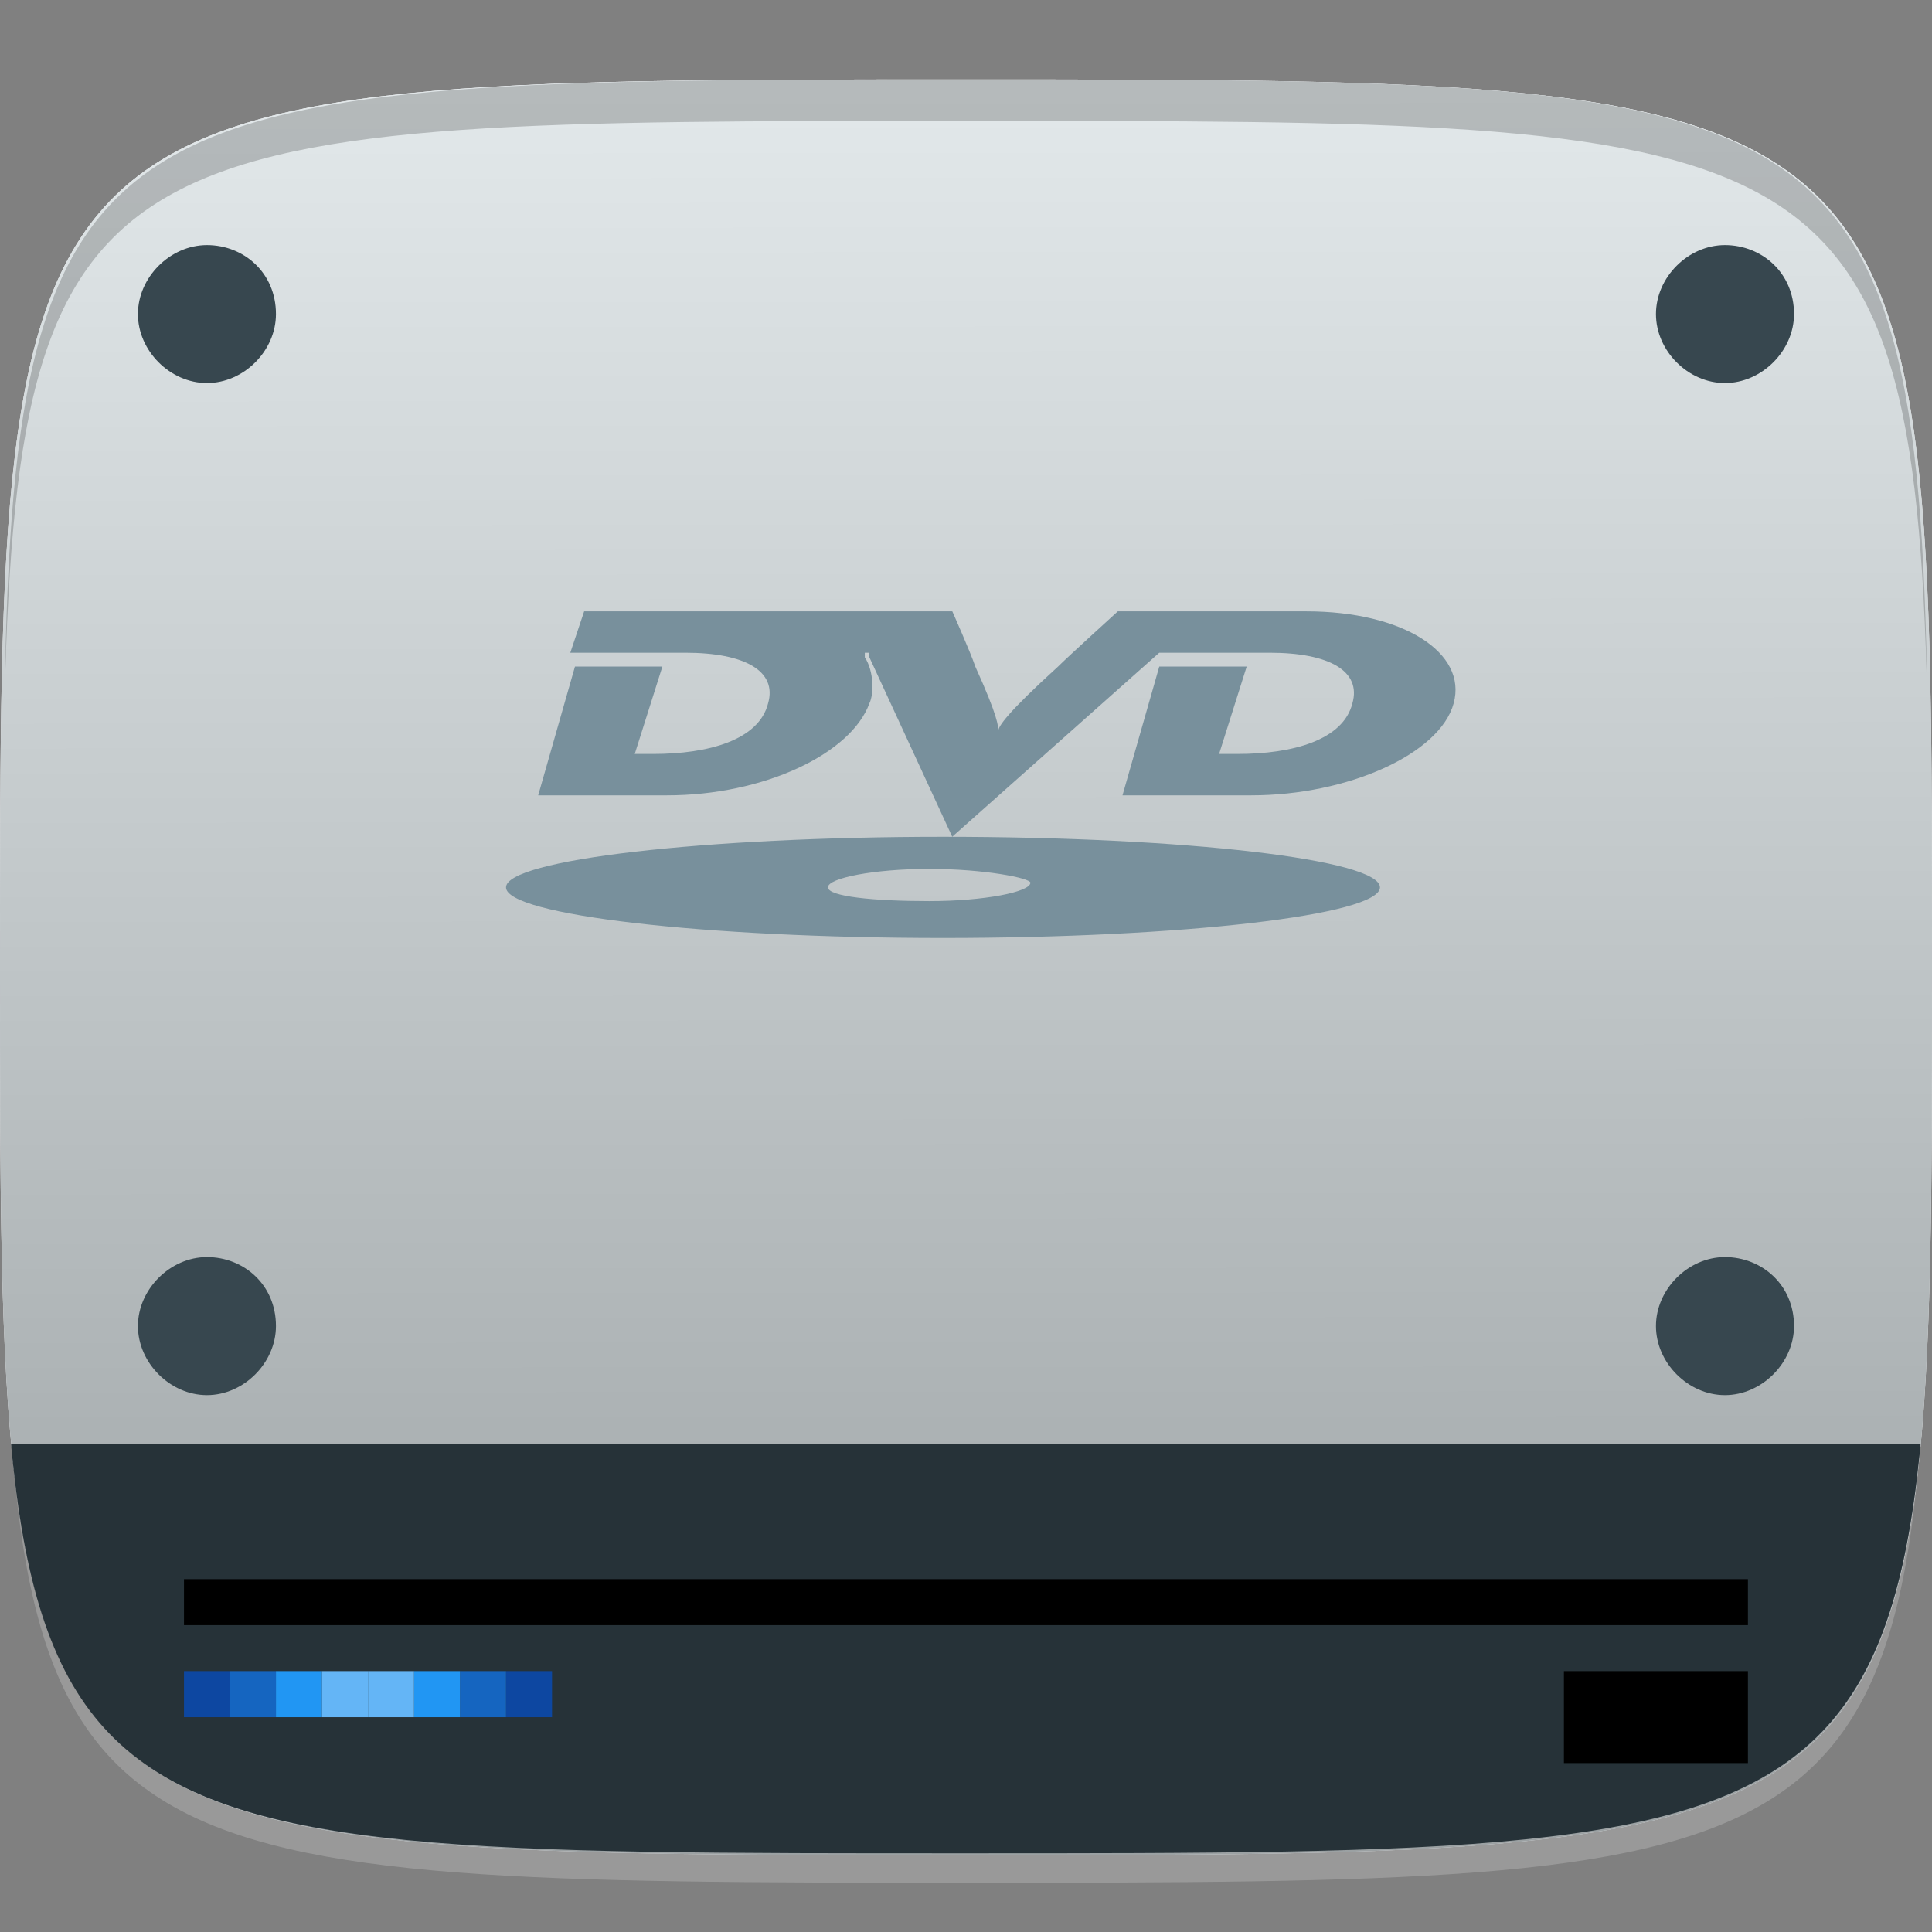 <?xml version="1.0" encoding="utf-8"?>
<!-- Generator: Adobe Illustrator 15.0.0, SVG Export Plug-In . SVG Version: 6.00 Build 0)  -->
<!DOCTYPE svg PUBLIC "-//W3C//DTD SVG 1.1//EN" "http://www.w3.org/Graphics/SVG/1.1/DTD/svg11.dtd">
<svg version="1.1"
	 id="svg2" sodipodi:docname="gnome-dev-disc-dvd.svg" inkscape:version="0.48.4 r9939" xmlns:cc="http://creativecommons.org/ns#" xmlns:dc="http://purl.org/dc/elements/1.1/" xmlns:rdf="http://www.w3.org/1999/02/22-rdf-syntax-ns#" xmlns:inkscape="http://www.inkscape.org/namespaces/inkscape" xmlns:sodipodi="http://sodipodi.sourceforge.net/DTD/sodipodi-0.dtd" xmlns:svg="http://www.w3.org/2000/svg"
	 xmlns="http://www.w3.org/2000/svg" xmlns:xlink="http://www.w3.org/1999/xlink" x="0px" y="0px" width="48px" height="48px"
	 viewBox="0 0 48 48" enable-background="new 0 0 48 48" xml:space="preserve">
<rect x="0" y="0" width="48" height="48" fill="#808080" stroke="none"/>
<sodipodi:namedview  id="base" inkscape:snap-nodes="false" inkscape:object-nodes="true" inkscape:object-paths="true" inkscape:window-x="65" inkscape:snap-bbox="true" inkscape:window-width="1301" inkscape:window-height="744" inkscape:current-layer="layer1" inkscape:document-units="px" inkscape:pageopacity="0.0" inkscape:pageshadow="2" inkscape:window-y="24" inkscape:snap-global="true" bordercolor="#666666" inkscape:zoom="11.583333" inkscape:cy="21.063246" showgrid="true" inkscape:cx="16.885606" borderopacity="1.0" pagecolor="#ffffff" inkscape:window-maximized="1">
	<inkscape:grid  type="xygrid" visible="true" enabled="true" id="grid3003" empspacing="6" snapvisiblegridlinesonly="true">
		</inkscape:grid>
</sodipodi:namedview>
<g id="layer1_2_" transform="translate(0,-1004.362)" inkscape:groupmode="layer" inkscape:label="Layer 1">
	<path id="path3788" inkscape:connector-curvature="0" opacity="0.2" fill="#FFFFFF" enable-background="new    " d="M24,1051.138
		c-21.258,0-23.658-0.113-23.887-15.43c0.344,14.4,2.857,14.4,23.887,14.4s23.541,0,23.885-14.4
		C47.656,1051.024,45.258,1051.138,24,1051.138z"/>
	
		<linearGradient id="path3757_1_" gradientUnits="userSpaceOnUse" x1="-237.398" y1="623.103" x2="-237.398" y2="616.008" gradientTransform="matrix(6.201 0 0 6.201 1496.061 -2813.414)">
		<stop  offset="0" style="stop-color:#E6E6E6"/>
		<stop  offset="1" style="stop-color:#F9F9F9"/>
	</linearGradient>
	<path id="path3757" sodipodi:nodetypes="zzzzz" inkscape:connector-curvature="0" fill="url(#path3757_1_)" d="M24,1006.337
		c-24,0-24,0-24,22.058c0,22.057,0,22.057,24,22.057s24,0,24-22.057C48,1006.337,48,1006.337,24,1006.337z"/>
	<g id="g3788" transform="translate(40,0)">
		<path id="path3777" sodipodi:nodetypes="zzzzz" inkscape:connector-curvature="0" fill="#CFD8DC" d="M-16,1006.337
			c-24,0-24,0-24,22.058c0,22.057,0,22.057,24,22.057s24,0,24-22.057C8,1006.337,8,1006.337-16,1006.337z"/>
		
			<linearGradient id="path3787_1_" gradientUnits="userSpaceOnUse" x1="-369.38" y1="629.69" x2="-369.377" y2="633.247" gradientTransform="matrix(12.402 0 0 12.402 4564.93 -6803.231)">
			<stop  offset="0.011" style="stop-color:#FFFFFF"/>
			<stop  offset="1" style="stop-color:#4D4D4D"/>
		</linearGradient>
		
			<path id="path3787" sodipodi:nodetypes="zzzzz" inkscape:connector-curvature="0" opacity="0.4" fill="url(#path3787_1_)" enable-background="new    " d="
			M-16,1006.337c-24,0-24,0-24,22.058c0,22.057,0,22.057,24,22.057s24,0,24-22.057C8,1006.337,8,1006.337-16,1006.337z"/>
	</g>
	<g id="g3813_2_" transform="translate(-47.998,993.362)">
	</g>
	<path id="path3770" opacity="0.2" enable-background="new    " d="M24,1006.337c-21.258,0-23.658,0.114-23.887,15.429
		c0.344-14.4,2.857-14.4,23.887-14.4s23.541,0,23.885,14.4C47.656,1006.337,45.258,1006.337,24,1006.337z"/>
</g>
<g>
	<g>
		<g>
			<defs>
				<path id="SVGID_1_" d="M24,2.045c-24,0-24,0-24,22.058C0,46.16,0,46.045,24,46.045s24,0,24-22.057C48,1.931,48,2.045,24,2.045z"
					/>
			</defs>
			<clipPath id="SVGID_2_">
				<use xlink:href="#SVGID_1_"  overflow="visible"/>
			</clipPath>
			<rect id="rect3089_1_" x="0.114" y="35.875" clip-path="url(#SVGID_2_)" fill="#263238" width="47.771" height="10.285"/>
		</g>
	</g>
</g>
<g id="layer1_1_" transform="translate(0,-1004.362)" inkscape:groupmode="layer" inkscape:label="Layer 1">
	<g id="g3813_1_" transform="translate(-47.998,993.362)">
	</g>
	<path id="path3901_1_" sodipodi:type="arc" sodipodi:cy="9" sodipodi:rx="1" sodipodi:cx="7" sodipodi:ry="1" fill="#37474F" d="
		M6.856,1012.165c0,0.914-0.8,1.714-1.714,1.714c-0.915,0-1.715-0.8-1.715-1.714c0-0.915,0.801-1.714,1.715-1.714
		S6.856,1011.137,6.856,1012.165z"/>
	<path id="path3903_1_" sodipodi:type="arc" sodipodi:cy="9" sodipodi:rx="1" sodipodi:cx="7" sodipodi:ry="1" fill="#37474F" d="
		M44.572,1012.165c0,0.914-0.803,1.714-1.717,1.714s-1.713-0.8-1.713-1.714c0-0.915,0.799-1.714,1.713-1.714
		S44.572,1011.137,44.572,1012.165z"/>
	<path id="path3905_1_" sodipodi:type="arc" sodipodi:cy="9" sodipodi:rx="1" sodipodi:cx="7" sodipodi:ry="1" fill="#37474F" d="
		M6.856,1037.307c0,0.914-0.8,1.717-1.714,1.717c-0.915,0-1.715-0.803-1.715-1.717c0-0.912,0.801-1.713,1.715-1.713
		S6.856,1036.28,6.856,1037.307z"/>
	<path id="path3907_1_" sodipodi:type="arc" sodipodi:cy="9" sodipodi:rx="1" sodipodi:cx="7" sodipodi:ry="1" fill="#37474F" d="
		M44.572,1037.307c0,0.914-0.803,1.717-1.717,1.717s-1.713-0.803-1.713-1.717c0-0.912,0.799-1.713,1.713-1.713
		S44.572,1036.28,44.572,1037.307z"/>
	<g id="g3813-9_1_" transform="translate(-116.805,986.107)">
	</g>
	<g id="g3834_1_" transform="translate(-118.483,996.333)">
	</g>
	<rect id="rect3015_1_" x="4.571" y="1043.595" width="38.856" height="1.143"/>
	<rect id="rect3785_1_" x="4.571" y="1045.88" fill="#0D47A1" width="1.144" height="1.145"/>
	<rect id="rect3787_1_" x="5.715" y="1045.88" fill="#1565C0" width="1.143" height="1.145"/>
	<rect id="rect3789_1_" x="6.856" y="1045.88" fill="#2196F3" width="1.144" height="1.145"/>
	<rect id="rect3791_1_" x="8" y="1045.88" fill="#64B5F6" width="1.143" height="1.145"/>
	<rect id="rect3793_1_" x="12.571" y="1045.88" fill="#0D47A1" width="1.144" height="1.145"/>
	<rect id="rect3795_1_" x="11.428" y="1045.88" fill="#1565C0" width="1.144" height="1.145"/>
	<rect id="rect3797_1_" x="10.285" y="1045.88" fill="#2196F3" width="1.143" height="1.145"/>
	<rect id="rect3799_1_" x="9.143" y="1045.88" fill="#64B5F6" width="1.143" height="1.145"/>
	<rect id="rect3801_1_" x="38.855" y="1045.88" width="4.572" height="2.285"/>
</g>
<path id="path3745_1_" inkscape:connector-curvature="0" fill="#78909C" d="M21.371,15.189h-3.886h-2.972l-0.344,1.028h2.287h0.57
	c1.486,0,2.286,0.458,2.057,1.257c-0.229,0.914-1.484,1.258-2.856,1.258h-0.457l0.687-2.172h-2.172l-0.914,3.2h3.2
	c2.4,0,4.572-1.028,5.029-2.286c0.114-0.229,0.114-0.8-0.114-1.143l0,0v-0.114c0,0,0,0,0.114,0v0.114l2.058,4.458l5.143-4.572h2.17
	h0.572c1.486,0,2.285,0.458,2.057,1.257c-0.229,0.914-1.484,1.258-2.855,1.258h-0.457l0.686-2.172h-2.172l-0.914,3.2h3.199
	c2.4,0,4.688-1.028,5.029-2.286c0.344-1.257-1.258-2.285-3.656-2.285h-4.688c0,0-1.258,1.143-1.484,1.371
	c-1.258,1.144-1.486,1.485-1.486,1.601c0-0.114,0-0.343-0.571-1.601c-0.114-0.343-0.571-1.371-0.571-1.371H21.371L21.371,15.189
	L21.371,15.189z M23.428,20.79c-5.942,0-10.856,0.571-10.856,1.257s4.915,1.257,10.856,1.257c5.943,0,10.857-0.571,10.857-1.257
	S29.486,20.79,23.428,20.79z M23.086,21.588c1.371,0,2.514,0.229,2.514,0.343c0,0.229-1.143,0.457-2.514,0.457
	c-1.373,0-2.516-0.113-2.516-0.343S21.715,21.588,23.086,21.588z"/>
</svg>
